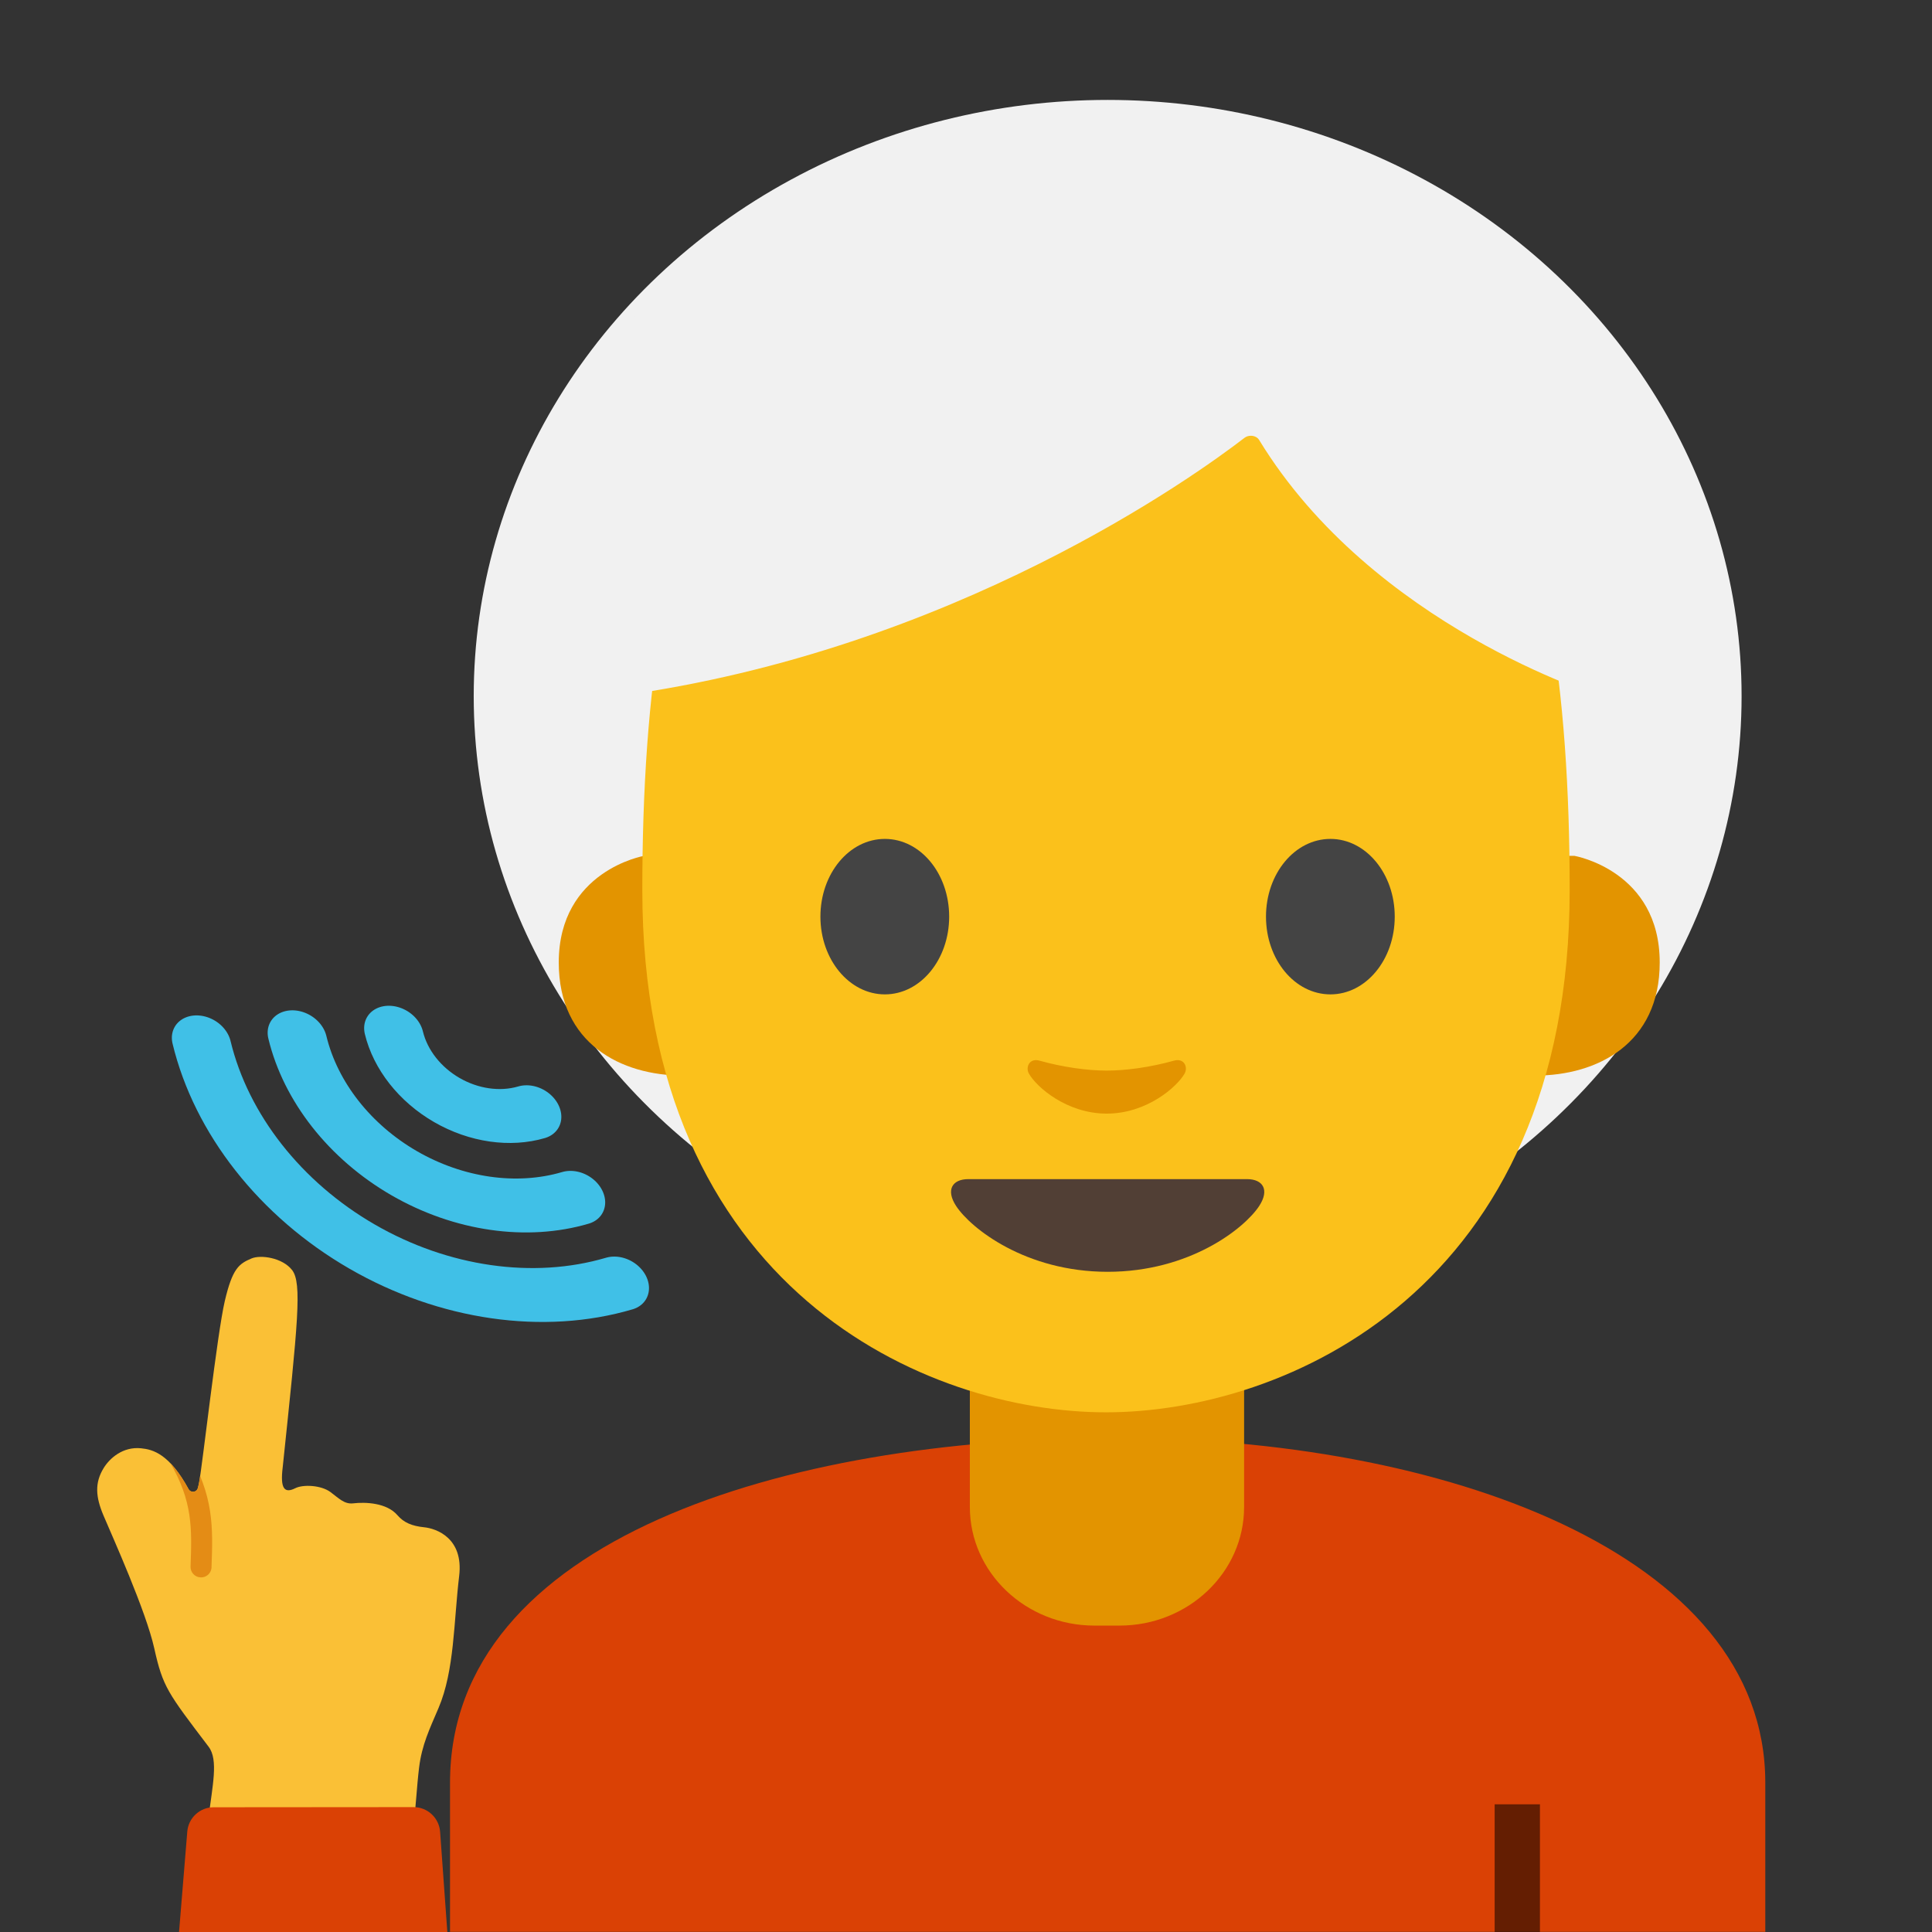 <?xml version="1.0" encoding="UTF-8" standalone="no"?>
<!DOCTYPE svg PUBLIC "-//W3C//DTD SVG 1.1//EN" "http://www.w3.org/Graphics/SVG/1.1/DTD/svg11.dtd">
<svg width="100%" height="100%" viewBox="0 0 128 128" version="1.1" xmlns="http://www.w3.org/2000/svg" xmlns:xlink="http://www.w3.org/1999/xlink" xml:space="preserve" xmlns:serif="http://www.serif.com/" style="fill-rule:evenodd;clip-rule:evenodd;stroke-linecap:round;stroke-linejoin:round;stroke-miterlimit:1.5;">
    <rect x="0" y="0" width="128" height="128" fill="#333333" stroke="none"/>
    <g transform="matrix(1,0,0,1,9.385,0.22)">
        <ellipse cx="64" cy="45.9" rx="42" ry="39.5" style="fill:#f1f1f1;"/>
    </g>
    <g transform="matrix(1,0,0,1,9.385,0.22)">
        <path d="M20.43,117.88L20.43,127.77L107.57,127.77L107.57,117.88C107.57,102.71 86.18,95.01 64.33,95.04C42.61,95.06 20.43,101.81 20.43,117.88Z" style="fill:rgb(218,65,5);fill-rule:nonzero;"/>
    </g>
    <g transform="matrix(1,0,0,1,9.385,0.22)">
        <path d="M63.95,90.03L54.87,90.03L54.87,99.62C54.87,103.96 58.57,107.48 63.13,107.48L64.78,107.48C69.34,107.48 73.04,103.96 73.04,99.62L73.04,90.03L63.95,90.03Z" style="fill:#e39400;fill-rule:nonzero;"/>
    </g>
    <g transform="matrix(0.959,0,0,0.959,12.066,7.343)">
        <path d="M96.19,51.47C96.19,51.47 102.08,52.49 102.08,58.84C102.08,64.44 97.78,66.65 93.48,66.65L93.48,51.47L96.19,51.47ZM31.91,51.47C31.91,51.47 26.02,52.49 26.02,58.84C26.02,64.44 30.32,66.65 34.62,66.65L34.62,51.47L31.91,51.47Z" style="fill:#e39400;fill-rule:nonzero;"/>
    </g>
    <g transform="matrix(1,0,0,1,9.385,0.22)">
        <path d="M63.89,13.36C39.54,13.36 33.17,32.23 33.17,58.75C33.17,85.26 52.06,93.35 63.89,93.35C75.72,93.35 94.61,85.26 94.61,58.75C94.61,32.23 88.24,13.36 63.89,13.36Z" style="fill:#fbc11b;fill-rule:nonzero;"/>
    </g>
    <g transform="matrix(1,0,0,1,9.385,0.22)">
        <path d="M73.23,77.9L64,77.9L54.77,77.9C53.71,77.9 53.26,78.61 53.96,79.68C54.94,81.17 58.57,84.04 64,84.04C69.43,84.04 73.06,81.17 74.04,79.68C74.74,78.61 74.29,77.9 73.23,77.9Z" style="fill:rgb(81,63,53);fill-rule:nonzero;"/>
    </g>
    <g transform="matrix(1,0,0,1,9.385,0.22)">
        <path d="M53.5,60.51C53.5,63.35 51.6,65.66 49.24,65.66C46.89,65.66 44.97,63.36 44.97,60.51C44.97,57.66 46.88,55.36 49.24,55.36C51.6,55.36 53.5,57.66 53.5,60.51M74.49,60.51C74.49,63.35 76.39,65.66 78.76,65.66C81.11,65.66 83.02,63.36 83.02,60.51C83.02,57.66 81.11,55.36 78.76,55.36C76.4,55.36 74.49,57.66 74.49,60.51" style="fill:rgb(68,68,68);fill-rule:nonzero;"/>
    </g>
    <g transform="matrix(1,0,0,1,9.385,0.22)">
        <path d="M68.4,70.05C66.83,70.49 65.2,70.71 63.94,70.71C62.68,70.71 61.05,70.49 59.48,70.05C58.81,69.86 58.54,70.5 58.79,70.92C59.29,71.8 61.29,73.56 63.94,73.56C66.59,73.56 68.59,71.79 69.09,70.92C69.34,70.5 69.08,69.86 68.4,70.05Z" style="fill:#e39400;fill-rule:nonzero;"/>
    </g>
    <g transform="matrix(1,0,0,0.801,9.385,1.602)">
        <path d="M73.07,34.21C69.84,37.32 53.78,51.79 31.65,55.56L31.65,25.9C31.65,25.9 41.2,6.95 64.12,6.95C87.04,6.95 96.6,26.38 96.6,26.38L96.6,55.57C96.6,55.57 81.58,49.81 74.04,34.4C73.942,34.183 73.725,34.043 73.488,34.043C73.332,34.043 73.183,34.103 73.07,34.21Z" style="fill:#f1f1f1;fill-rule:nonzero;"/>
    </g>
    <g transform="matrix(1,0,0,1,9.385,0.22)">
        <rect x="89.64" y="119.32" width="3" height="8.46" style="fill-opacity:0.54;"/>
    </g>
    <g transform="matrix(0.999,-0.04,0.04,0.999,-8.342,4.106)">
        <g transform="matrix(0.321,0.052,-0.052,0.321,5.381,76.7)">
            <path d="M54.92,102.44C45.3,92.51 44.21,91.5 41.51,83.86C38.92,76.52 30.38,62.41 27.98,58.23C25.96,54.71 25.36,51.89 26.86,48.63C27.84,46.49 30.22,43.79 33.94,43.72C36.37,43.67 39.78,44.14 44.56,50.83C45.09,51.57 46.25,51.3 46.39,50.41C46.44,50.08 46.49,49.69 46.52,49.21C46.77,45.7 46.52,18.63 47.27,11.86C48.02,5.09 49.21,4 51.63,2.61C53.39,1.6 57.85,1.69 60.11,3.95C62.49,6.33 62.58,14.38 63.06,44.18C63.06,48.44 64.04,49.4 66.11,48.02C67.58,47.04 71.23,46.74 73.34,47.94C75.21,49.01 76.43,50.08 78.2,49.66C80.64,49.07 84.98,48.71 87.45,50.98C88.9,52.31 90.64,52.81 93.15,52.76C95.66,52.71 101.41,53.99 101.42,61.75C101.43,71.11 102.8,80.98 100.49,88.95C99.19,93.44 98.01,96.82 98.01,101.54C98.01,105.43 98.32,109.4 98.32,113.91C98.32,120.26 97.41,124.15 90.14,125.15C82.87,126.15 67.33,126.4 61.82,125.15C56.31,123.9 56.64,120.12 56.64,116.9C56.64,110.26 57.27,104.86 54.92,102.44Z" style="fill:#fac036;fill-rule:nonzero;"/>
            <clipPath id="_clip1">
                <path d="M54.92,102.44C45.3,92.51 44.21,91.5 41.51,83.86C38.92,76.52 30.38,62.41 27.98,58.23C25.96,54.71 25.36,51.89 26.86,48.63C27.84,46.49 30.22,43.79 33.94,43.72C36.37,43.67 39.78,44.14 44.56,50.83C45.09,51.57 46.25,51.3 46.39,50.41C46.44,50.08 46.49,49.69 46.52,49.21C46.77,45.7 46.52,18.63 47.27,11.86C48.02,5.09 49.21,4 51.63,2.61C53.39,1.6 57.85,1.69 60.11,3.95C62.49,6.33 62.58,14.38 63.06,44.18C63.06,48.44 64.04,49.4 66.11,48.02C67.58,47.04 71.23,46.74 73.34,47.94C75.21,49.01 76.43,50.08 78.2,49.66C80.64,49.07 84.98,48.71 87.45,50.98C88.9,52.31 90.64,52.81 93.15,52.76C95.66,52.71 101.41,53.99 101.42,61.75C101.43,71.11 103.05,80.14 100.74,88.11C99.44,92.6 98.01,96.82 98.01,101.54C98.01,105.43 98.32,109.4 98.32,113.91C98.32,120.26 97.41,124.15 90.14,125.15C82.87,126.15 67.33,126.4 61.82,125.15C56.31,123.9 56.64,120.87 56.64,117.64C56.64,111.01 57.27,104.86 54.92,102.44Z"/>
            </clipPath>
            <g clip-path="url(#_clip1)">
                <path d="M51.12,66.27C51.12,66.21 51.12,66.15 51.11,66.09C50.43,57.98 49.88,51.57 43.4,43.11C42.689,42.181 41.34,42 40.41,42.71C39.47,43.43 39.3,44.76 40.01,45.7C45.73,53.17 46.2,58.74 46.85,66.44C46.95,67.61 47.98,68.48 49.15,68.38C50.253,68.303 51.119,67.375 51.12,66.27Z" style="fill:#e48c15;fill-rule:nonzero;"/>
            </g>
        </g>
        <g transform="matrix(0.873,-0.079,0.079,0.879,-0.526,87.658)">
            <clipPath id="_clip2">
                <rect x="0" y="0" width="128" height="128"/>
            </clipPath>
            <g clip-path="url(#_clip2)">
                <path d="M44.63,136.16L37.5,134.3C24.38,130.87 16.93,134.04 13.04,105.32L8.92,72.68C8.65,70.46 8.75,68.21 9.22,66.03L15.73,35.94C15.944,34.928 16.914,34.243 17.94,34.38L32.94,36.32C33.99,36.46 34.75,37.38 34.68,38.44L33.02,67.02C32.92,69 33.1,71 33.57,72.93L38.99,95L44.63,136.16Z" style="fill:rgb(218,65,5);fill-rule:nonzero;"/>
            </g>
        </g>
    </g>
    <g transform="matrix(0.866,0.5,-0.5,0.866,51.881,-0.356)">
        <g transform="matrix(0.724,0,0,0.594,2.737,30.254)">
            <path d="M12.875,71.048C14.625,73.288 17.309,74.596 20.151,74.596C22.994,74.596 25.678,73.288 27.428,71.048" style="fill:none;stroke:rgb(64,192,231);stroke-width:5.68px;"/>
        </g>
        <g transform="matrix(1.462,0,0,1.201,-12.152,-9.414)">
            <path d="M12.875,71.048C14.625,73.288 17.309,74.596 20.151,74.596C22.994,74.596 25.678,73.288 27.428,71.048" style="fill:none;stroke:rgb(64,192,231);stroke-width:2.81px;"/>
        </g>
        <g transform="matrix(2.196,0,0,1.804,-26.931,-48.791)">
            <path d="M12.875,71.048C14.625,73.288 17.309,74.596 20.151,74.596C22.994,74.596 25.678,73.288 27.428,71.048" style="fill:none;stroke:rgb(64,192,231);stroke-width:1.87px;"/>
        </g>
    </g>
</svg>
